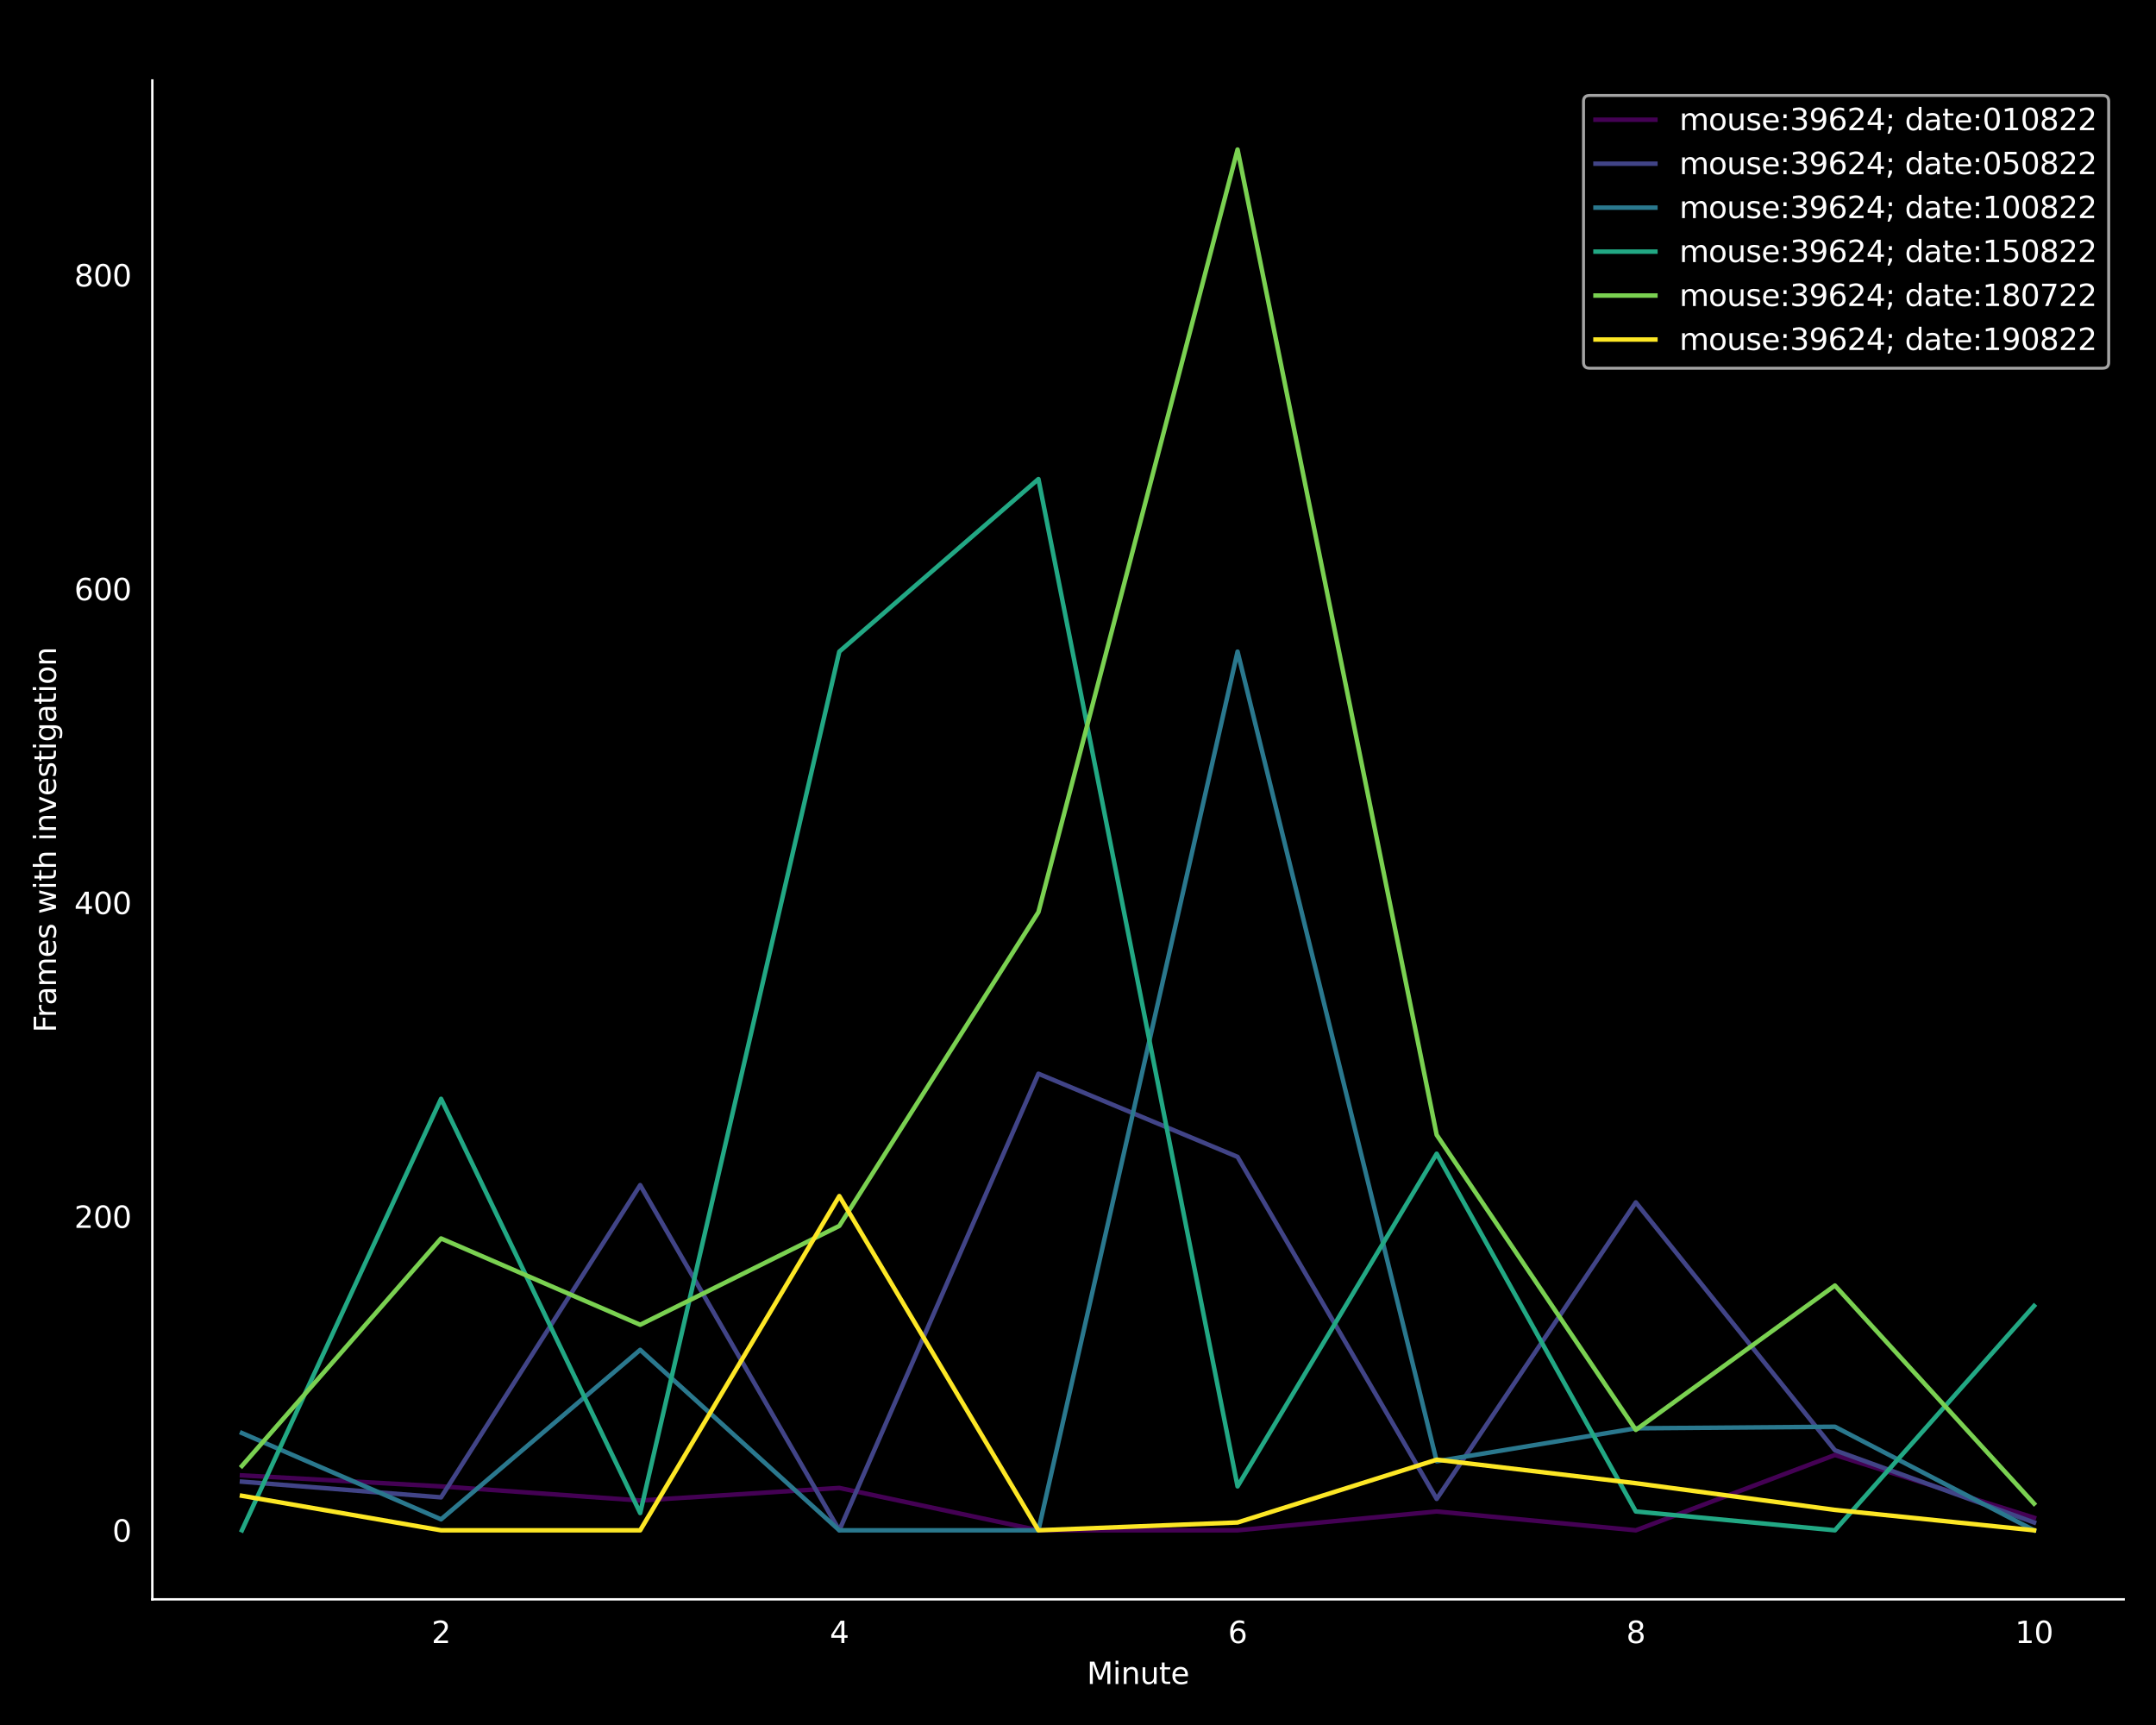 <?xml version="1.0" encoding="utf-8" standalone="no"?>
<!DOCTYPE svg PUBLIC "-//W3C//DTD SVG 1.1//EN"
  "http://www.w3.org/Graphics/SVG/1.1/DTD/svg11.dtd">
<svg xmlns:xlink="http://www.w3.org/1999/xlink" width="720pt" height="576pt" viewBox="0 0 720 576" xmlns="http://www.w3.org/2000/svg" version="1.1">
 <defs>
  <style type="text/css">*{stroke-linejoin: round; stroke-linecap: butt}</style>
 </defs>
 <g id="figure_1">
  <g id="patch_1">
   <path d="M 0 576 
L 720 576 
L 720 0 
L 0 0 
z
"/>
  </g>
  <g id="axes_1">
   <g id="patch_2">
    <path d="M 50.87 534.04 
L 709.2 534.04 
L 709.2 26.88 
L 50.87 26.88 
z
"/>
   </g>
   <g id="matplotlib.axis_1">
    <g id="xtick_1">
     <g id="line2d_1">
      <defs>
       <path id="m48ac2c973f" d="M 0 0 
L 0 3.5 
" style="stroke: #000000; stroke-width: 0.8"/>
      </defs>
      <g>
       <use xlink:href="#m48ac2c973f" x="147.292" y="534.04" style="stroke: #000000; stroke-width: 0.8"/>
      </g>
     </g>
     <g id="text_1">
      <!-- 2 -->
      <g style="fill: #ffffff" transform="translate(144.111 548.638) scale(0.1 -0.1)">
       <defs>
        <path id="DejaVuSans-32" d="M 1228 531 
L 3431 531 
L 3431 0 
L 469 0 
L 469 531 
Q 828 903 1448 1529 
Q 2069 2156 2228 2338 
Q 2531 2678 2651 2914 
Q 2772 3150 2772 3378 
Q 2772 3750 2511 3984 
Q 2250 4219 1831 4219 
Q 1534 4219 1204 4116 
Q 875 4013 500 3803 
L 500 4441 
Q 881 4594 1212 4672 
Q 1544 4750 1819 4750 
Q 2544 4750 2975 4387 
Q 3406 4025 3406 3419 
Q 3406 3131 3298 2873 
Q 3191 2616 2906 2266 
Q 2828 2175 2409 1742 
Q 1991 1309 1228 531 
z
" transform="scale(0.016)"/>
       </defs>
       <use xlink:href="#DejaVuSans-32"/>
      </g>
     </g>
    </g>
    <g id="xtick_2">
     <g id="line2d_2">
      <g>
       <use xlink:href="#m48ac2c973f" x="280.288" y="534.04" style="stroke: #000000; stroke-width: 0.8"/>
      </g>
     </g>
     <g id="text_2">
      <!-- 4 -->
      <g style="fill: #ffffff" transform="translate(277.107 548.638) scale(0.1 -0.1)">
       <defs>
        <path id="DejaVuSans-34" d="M 2419 4116 
L 825 1625 
L 2419 1625 
L 2419 4116 
z
M 2253 4666 
L 3047 4666 
L 3047 1625 
L 3713 1625 
L 3713 1100 
L 3047 1100 
L 3047 0 
L 2419 0 
L 2419 1100 
L 313 1100 
L 313 1709 
L 2253 4666 
z
" transform="scale(0.016)"/>
       </defs>
       <use xlink:href="#DejaVuSans-34"/>
      </g>
     </g>
    </g>
    <g id="xtick_3">
     <g id="line2d_3">
      <g>
       <use xlink:href="#m48ac2c973f" x="413.284" y="534.04" style="stroke: #000000; stroke-width: 0.8"/>
      </g>
     </g>
     <g id="text_3">
      <!-- 6 -->
      <g style="fill: #ffffff" transform="translate(410.103 548.638) scale(0.1 -0.1)">
       <defs>
        <path id="DejaVuSans-36" d="M 2113 2584 
Q 1688 2584 1439 2293 
Q 1191 2003 1191 1497 
Q 1191 994 1439 701 
Q 1688 409 2113 409 
Q 2538 409 2786 701 
Q 3034 994 3034 1497 
Q 3034 2003 2786 2293 
Q 2538 2584 2113 2584 
z
M 3366 4563 
L 3366 3988 
Q 3128 4100 2886 4159 
Q 2644 4219 2406 4219 
Q 1781 4219 1451 3797 
Q 1122 3375 1075 2522 
Q 1259 2794 1537 2939 
Q 1816 3084 2150 3084 
Q 2853 3084 3261 2657 
Q 3669 2231 3669 1497 
Q 3669 778 3244 343 
Q 2819 -91 2113 -91 
Q 1303 -91 875 529 
Q 447 1150 447 2328 
Q 447 3434 972 4092 
Q 1497 4750 2381 4750 
Q 2619 4750 2861 4703 
Q 3103 4656 3366 4563 
z
" transform="scale(0.016)"/>
       </defs>
       <use xlink:href="#DejaVuSans-36"/>
      </g>
     </g>
    </g>
    <g id="xtick_4">
     <g id="line2d_4">
      <g>
       <use xlink:href="#m48ac2c973f" x="546.28" y="534.04" style="stroke: #000000; stroke-width: 0.8"/>
      </g>
     </g>
     <g id="text_4">
      <!-- 8 -->
      <g style="fill: #ffffff" transform="translate(543.099 548.638) scale(0.1 -0.1)">
       <defs>
        <path id="DejaVuSans-38" d="M 2034 2216 
Q 1584 2216 1326 1975 
Q 1069 1734 1069 1313 
Q 1069 891 1326 650 
Q 1584 409 2034 409 
Q 2484 409 2743 651 
Q 3003 894 3003 1313 
Q 3003 1734 2745 1975 
Q 2488 2216 2034 2216 
z
M 1403 2484 
Q 997 2584 770 2862 
Q 544 3141 544 3541 
Q 544 4100 942 4425 
Q 1341 4750 2034 4750 
Q 2731 4750 3128 4425 
Q 3525 4100 3525 3541 
Q 3525 3141 3298 2862 
Q 3072 2584 2669 2484 
Q 3125 2378 3379 2068 
Q 3634 1759 3634 1313 
Q 3634 634 3220 271 
Q 2806 -91 2034 -91 
Q 1263 -91 848 271 
Q 434 634 434 1313 
Q 434 1759 690 2068 
Q 947 2378 1403 2484 
z
M 1172 3481 
Q 1172 3119 1398 2916 
Q 1625 2713 2034 2713 
Q 2441 2713 2670 2916 
Q 2900 3119 2900 3481 
Q 2900 3844 2670 4047 
Q 2441 4250 2034 4250 
Q 1625 4250 1398 4047 
Q 1172 3844 1172 3481 
z
" transform="scale(0.016)"/>
       </defs>
       <use xlink:href="#DejaVuSans-38"/>
      </g>
     </g>
    </g>
    <g id="xtick_5">
     <g id="line2d_5">
      <g>
       <use xlink:href="#m48ac2c973f" x="679.276" y="534.04" style="stroke: #000000; stroke-width: 0.8"/>
      </g>
     </g>
     <g id="text_5">
      <!-- 10 -->
      <g style="fill: #ffffff" transform="translate(672.913 548.638) scale(0.1 -0.1)">
       <defs>
        <path id="DejaVuSans-31" d="M 794 531 
L 1825 531 
L 1825 4091 
L 703 3866 
L 703 4441 
L 1819 4666 
L 2450 4666 
L 2450 531 
L 3481 531 
L 3481 0 
L 794 0 
L 794 531 
z
" transform="scale(0.016)"/>
        <path id="DejaVuSans-30" d="M 2034 4250 
Q 1547 4250 1301 3770 
Q 1056 3291 1056 2328 
Q 1056 1369 1301 889 
Q 1547 409 2034 409 
Q 2525 409 2770 889 
Q 3016 1369 3016 2328 
Q 3016 3291 2770 3770 
Q 2525 4250 2034 4250 
z
M 2034 4750 
Q 2819 4750 3233 4129 
Q 3647 3509 3647 2328 
Q 3647 1150 3233 529 
Q 2819 -91 2034 -91 
Q 1250 -91 836 529 
Q 422 1150 422 2328 
Q 422 3509 836 4129 
Q 1250 4750 2034 4750 
z
" transform="scale(0.016)"/>
       </defs>
       <use xlink:href="#DejaVuSans-31"/>
       <use xlink:href="#DejaVuSans-30" x="63.623"/>
      </g>
     </g>
    </g>
    <g id="text_6">
     <!-- Minute -->
     <g style="fill: #ffffff" transform="translate(362.958 562.317) scale(0.1 -0.1)">
      <defs>
       <path id="DejaVuSans-4d" d="M 628 4666 
L 1569 4666 
L 2759 1491 
L 3956 4666 
L 4897 4666 
L 4897 0 
L 4281 0 
L 4281 4097 
L 3078 897 
L 2444 897 
L 1241 4097 
L 1241 0 
L 628 0 
L 628 4666 
z
" transform="scale(0.016)"/>
       <path id="DejaVuSans-69" d="M 603 3500 
L 1178 3500 
L 1178 0 
L 603 0 
L 603 3500 
z
M 603 4863 
L 1178 4863 
L 1178 4134 
L 603 4134 
L 603 4863 
z
" transform="scale(0.016)"/>
       <path id="DejaVuSans-6e" d="M 3513 2113 
L 3513 0 
L 2938 0 
L 2938 2094 
Q 2938 2591 2744 2837 
Q 2550 3084 2163 3084 
Q 1697 3084 1428 2787 
Q 1159 2491 1159 1978 
L 1159 0 
L 581 0 
L 581 3500 
L 1159 3500 
L 1159 2956 
Q 1366 3272 1645 3428 
Q 1925 3584 2291 3584 
Q 2894 3584 3203 3211 
Q 3513 2838 3513 2113 
z
" transform="scale(0.016)"/>
       <path id="DejaVuSans-75" d="M 544 1381 
L 544 3500 
L 1119 3500 
L 1119 1403 
Q 1119 906 1312 657 
Q 1506 409 1894 409 
Q 2359 409 2629 706 
Q 2900 1003 2900 1516 
L 2900 3500 
L 3475 3500 
L 3475 0 
L 2900 0 
L 2900 538 
Q 2691 219 2414 64 
Q 2138 -91 1772 -91 
Q 1169 -91 856 284 
Q 544 659 544 1381 
z
M 1991 3584 
L 1991 3584 
z
" transform="scale(0.016)"/>
       <path id="DejaVuSans-74" d="M 1172 4494 
L 1172 3500 
L 2356 3500 
L 2356 3053 
L 1172 3053 
L 1172 1153 
Q 1172 725 1289 603 
Q 1406 481 1766 481 
L 2356 481 
L 2356 0 
L 1766 0 
Q 1100 0 847 248 
Q 594 497 594 1153 
L 594 3053 
L 172 3053 
L 172 3500 
L 594 3500 
L 594 4494 
L 1172 4494 
z
" transform="scale(0.016)"/>
       <path id="DejaVuSans-65" d="M 3597 1894 
L 3597 1613 
L 953 1613 
Q 991 1019 1311 708 
Q 1631 397 2203 397 
Q 2534 397 2845 478 
Q 3156 559 3463 722 
L 3463 178 
Q 3153 47 2828 -22 
Q 2503 -91 2169 -91 
Q 1331 -91 842 396 
Q 353 884 353 1716 
Q 353 2575 817 3079 
Q 1281 3584 2069 3584 
Q 2775 3584 3186 3129 
Q 3597 2675 3597 1894 
z
M 3022 2063 
Q 3016 2534 2758 2815 
Q 2500 3097 2075 3097 
Q 1594 3097 1305 2825 
Q 1016 2553 972 2059 
L 3022 2063 
z
" transform="scale(0.016)"/>
      </defs>
      <use xlink:href="#DejaVuSans-4d"/>
      <use xlink:href="#DejaVuSans-69" x="86.279"/>
      <use xlink:href="#DejaVuSans-6e" x="114.062"/>
      <use xlink:href="#DejaVuSans-75" x="177.441"/>
      <use xlink:href="#DejaVuSans-74" x="240.82"/>
      <use xlink:href="#DejaVuSans-65" x="280.029"/>
     </g>
    </g>
   </g>
   <g id="matplotlib.axis_2">
    <g id="ytick_1">
     <g id="line2d_6">
      <defs>
       <path id="m2130a066f1" d="M 0 0 
L -3.5 0 
" style="stroke: #000000; stroke-width: 0.8"/>
      </defs>
      <g>
       <use xlink:href="#m2130a066f1" x="50.87" y="510.987" style="stroke: #000000; stroke-width: 0.8"/>
      </g>
     </g>
     <g id="text_7">
      <!-- 0 -->
      <g style="fill: #ffffff" transform="translate(37.508 514.786) scale(0.1 -0.1)">
       <use xlink:href="#DejaVuSans-30"/>
      </g>
     </g>
    </g>
    <g id="ytick_2">
     <g id="line2d_7">
      <g>
       <use xlink:href="#m2130a066f1" x="50.87" y="406.202" style="stroke: #000000; stroke-width: 0.8"/>
      </g>
     </g>
     <g id="text_8">
      <!-- 200 -->
      <g style="fill: #ffffff" transform="translate(24.782 410.001) scale(0.1 -0.1)">
       <use xlink:href="#DejaVuSans-32"/>
       <use xlink:href="#DejaVuSans-30" x="63.623"/>
       <use xlink:href="#DejaVuSans-30" x="127.246"/>
      </g>
     </g>
    </g>
    <g id="ytick_3">
     <g id="line2d_8">
      <g>
       <use xlink:href="#m2130a066f1" x="50.87" y="301.417" style="stroke: #000000; stroke-width: 0.8"/>
      </g>
     </g>
     <g id="text_9">
      <!-- 400 -->
      <g style="fill: #ffffff" transform="translate(24.782 305.216) scale(0.1 -0.1)">
       <use xlink:href="#DejaVuSans-34"/>
       <use xlink:href="#DejaVuSans-30" x="63.623"/>
       <use xlink:href="#DejaVuSans-30" x="127.246"/>
      </g>
     </g>
    </g>
    <g id="ytick_4">
     <g id="line2d_9">
      <g>
       <use xlink:href="#m2130a066f1" x="50.87" y="196.632" style="stroke: #000000; stroke-width: 0.8"/>
      </g>
     </g>
     <g id="text_10">
      <!-- 600 -->
      <g style="fill: #ffffff" transform="translate(24.782 200.431) scale(0.1 -0.1)">
       <use xlink:href="#DejaVuSans-36"/>
       <use xlink:href="#DejaVuSans-30" x="63.623"/>
       <use xlink:href="#DejaVuSans-30" x="127.246"/>
      </g>
     </g>
    </g>
    <g id="ytick_5">
     <g id="line2d_10">
      <g>
       <use xlink:href="#m2130a066f1" x="50.87" y="91.847" style="stroke: #000000; stroke-width: 0.8"/>
      </g>
     </g>
     <g id="text_11">
      <!-- 800 -->
      <g style="fill: #ffffff" transform="translate(24.782 95.646) scale(0.1 -0.1)">
       <use xlink:href="#DejaVuSans-38"/>
       <use xlink:href="#DejaVuSans-30" x="63.623"/>
       <use xlink:href="#DejaVuSans-30" x="127.246"/>
      </g>
     </g>
    </g>
    <g id="text_12">
     <!-- Frames with investigation -->
     <g style="fill: #ffffff" transform="translate(18.703 344.793) rotate(-90) scale(0.1 -0.1)">
      <defs>
       <path id="DejaVuSans-46" d="M 628 4666 
L 3309 4666 
L 3309 4134 
L 1259 4134 
L 1259 2759 
L 3109 2759 
L 3109 2228 
L 1259 2228 
L 1259 0 
L 628 0 
L 628 4666 
z
" transform="scale(0.016)"/>
       <path id="DejaVuSans-72" d="M 2631 2963 
Q 2534 3019 2420 3045 
Q 2306 3072 2169 3072 
Q 1681 3072 1420 2755 
Q 1159 2438 1159 1844 
L 1159 0 
L 581 0 
L 581 3500 
L 1159 3500 
L 1159 2956 
Q 1341 3275 1631 3429 
Q 1922 3584 2338 3584 
Q 2397 3584 2469 3576 
Q 2541 3569 2628 3553 
L 2631 2963 
z
" transform="scale(0.016)"/>
       <path id="DejaVuSans-61" d="M 2194 1759 
Q 1497 1759 1228 1600 
Q 959 1441 959 1056 
Q 959 750 1161 570 
Q 1363 391 1709 391 
Q 2188 391 2477 730 
Q 2766 1069 2766 1631 
L 2766 1759 
L 2194 1759 
z
M 3341 1997 
L 3341 0 
L 2766 0 
L 2766 531 
Q 2569 213 2275 61 
Q 1981 -91 1556 -91 
Q 1019 -91 701 211 
Q 384 513 384 1019 
Q 384 1609 779 1909 
Q 1175 2209 1959 2209 
L 2766 2209 
L 2766 2266 
Q 2766 2663 2505 2880 
Q 2244 3097 1772 3097 
Q 1472 3097 1187 3025 
Q 903 2953 641 2809 
L 641 3341 
Q 956 3463 1253 3523 
Q 1550 3584 1831 3584 
Q 2591 3584 2966 3190 
Q 3341 2797 3341 1997 
z
" transform="scale(0.016)"/>
       <path id="DejaVuSans-6d" d="M 3328 2828 
Q 3544 3216 3844 3400 
Q 4144 3584 4550 3584 
Q 5097 3584 5394 3201 
Q 5691 2819 5691 2113 
L 5691 0 
L 5113 0 
L 5113 2094 
Q 5113 2597 4934 2840 
Q 4756 3084 4391 3084 
Q 3944 3084 3684 2787 
Q 3425 2491 3425 1978 
L 3425 0 
L 2847 0 
L 2847 2094 
Q 2847 2600 2669 2842 
Q 2491 3084 2119 3084 
Q 1678 3084 1418 2786 
Q 1159 2488 1159 1978 
L 1159 0 
L 581 0 
L 581 3500 
L 1159 3500 
L 1159 2956 
Q 1356 3278 1631 3431 
Q 1906 3584 2284 3584 
Q 2666 3584 2933 3390 
Q 3200 3197 3328 2828 
z
" transform="scale(0.016)"/>
       <path id="DejaVuSans-73" d="M 2834 3397 
L 2834 2853 
Q 2591 2978 2328 3040 
Q 2066 3103 1784 3103 
Q 1356 3103 1142 2972 
Q 928 2841 928 2578 
Q 928 2378 1081 2264 
Q 1234 2150 1697 2047 
L 1894 2003 
Q 2506 1872 2764 1633 
Q 3022 1394 3022 966 
Q 3022 478 2636 193 
Q 2250 -91 1575 -91 
Q 1294 -91 989 -36 
Q 684 19 347 128 
L 347 722 
Q 666 556 975 473 
Q 1284 391 1588 391 
Q 1994 391 2212 530 
Q 2431 669 2431 922 
Q 2431 1156 2273 1281 
Q 2116 1406 1581 1522 
L 1381 1569 
Q 847 1681 609 1914 
Q 372 2147 372 2553 
Q 372 3047 722 3315 
Q 1072 3584 1716 3584 
Q 2034 3584 2315 3537 
Q 2597 3491 2834 3397 
z
" transform="scale(0.016)"/>
       <path id="DejaVuSans-20" transform="scale(0.016)"/>
       <path id="DejaVuSans-77" d="M 269 3500 
L 844 3500 
L 1563 769 
L 2278 3500 
L 2956 3500 
L 3675 769 
L 4391 3500 
L 4966 3500 
L 4050 0 
L 3372 0 
L 2619 2869 
L 1863 0 
L 1184 0 
L 269 3500 
z
" transform="scale(0.016)"/>
       <path id="DejaVuSans-68" d="M 3513 2113 
L 3513 0 
L 2938 0 
L 2938 2094 
Q 2938 2591 2744 2837 
Q 2550 3084 2163 3084 
Q 1697 3084 1428 2787 
Q 1159 2491 1159 1978 
L 1159 0 
L 581 0 
L 581 4863 
L 1159 4863 
L 1159 2956 
Q 1366 3272 1645 3428 
Q 1925 3584 2291 3584 
Q 2894 3584 3203 3211 
Q 3513 2838 3513 2113 
z
" transform="scale(0.016)"/>
       <path id="DejaVuSans-76" d="M 191 3500 
L 800 3500 
L 1894 563 
L 2988 3500 
L 3597 3500 
L 2284 0 
L 1503 0 
L 191 3500 
z
" transform="scale(0.016)"/>
       <path id="DejaVuSans-67" d="M 2906 1791 
Q 2906 2416 2648 2759 
Q 2391 3103 1925 3103 
Q 1463 3103 1205 2759 
Q 947 2416 947 1791 
Q 947 1169 1205 825 
Q 1463 481 1925 481 
Q 2391 481 2648 825 
Q 2906 1169 2906 1791 
z
M 3481 434 
Q 3481 -459 3084 -895 
Q 2688 -1331 1869 -1331 
Q 1566 -1331 1297 -1286 
Q 1028 -1241 775 -1147 
L 775 -588 
Q 1028 -725 1275 -790 
Q 1522 -856 1778 -856 
Q 2344 -856 2625 -561 
Q 2906 -266 2906 331 
L 2906 616 
Q 2728 306 2450 153 
Q 2172 0 1784 0 
Q 1141 0 747 490 
Q 353 981 353 1791 
Q 353 2603 747 3093 
Q 1141 3584 1784 3584 
Q 2172 3584 2450 3431 
Q 2728 3278 2906 2969 
L 2906 3500 
L 3481 3500 
L 3481 434 
z
" transform="scale(0.016)"/>
       <path id="DejaVuSans-6f" d="M 1959 3097 
Q 1497 3097 1228 2736 
Q 959 2375 959 1747 
Q 959 1119 1226 758 
Q 1494 397 1959 397 
Q 2419 397 2687 759 
Q 2956 1122 2956 1747 
Q 2956 2369 2687 2733 
Q 2419 3097 1959 3097 
z
M 1959 3584 
Q 2709 3584 3137 3096 
Q 3566 2609 3566 1747 
Q 3566 888 3137 398 
Q 2709 -91 1959 -91 
Q 1206 -91 779 398 
Q 353 888 353 1747 
Q 353 2609 779 3096 
Q 1206 3584 1959 3584 
z
" transform="scale(0.016)"/>
      </defs>
      <use xlink:href="#DejaVuSans-46"/>
      <use xlink:href="#DejaVuSans-72" x="50.27"/>
      <use xlink:href="#DejaVuSans-61" x="91.383"/>
      <use xlink:href="#DejaVuSans-6d" x="152.662"/>
      <use xlink:href="#DejaVuSans-65" x="250.074"/>
      <use xlink:href="#DejaVuSans-73" x="311.598"/>
      <use xlink:href="#DejaVuSans-20" x="363.697"/>
      <use xlink:href="#DejaVuSans-77" x="395.484"/>
      <use xlink:href="#DejaVuSans-69" x="477.271"/>
      <use xlink:href="#DejaVuSans-74" x="505.055"/>
      <use xlink:href="#DejaVuSans-68" x="544.264"/>
      <use xlink:href="#DejaVuSans-20" x="607.643"/>
      <use xlink:href="#DejaVuSans-69" x="639.43"/>
      <use xlink:href="#DejaVuSans-6e" x="667.213"/>
      <use xlink:href="#DejaVuSans-76" x="730.592"/>
      <use xlink:href="#DejaVuSans-65" x="789.771"/>
      <use xlink:href="#DejaVuSans-73" x="851.295"/>
      <use xlink:href="#DejaVuSans-74" x="903.395"/>
      <use xlink:href="#DejaVuSans-69" x="942.604"/>
      <use xlink:href="#DejaVuSans-67" x="970.387"/>
      <use xlink:href="#DejaVuSans-61" x="1033.863"/>
      <use xlink:href="#DejaVuSans-74" x="1095.143"/>
      <use xlink:href="#DejaVuSans-69" x="1134.352"/>
      <use xlink:href="#DejaVuSans-6f" x="1162.135"/>
      <use xlink:href="#DejaVuSans-6e" x="1223.316"/>
     </g>
    </g>
   </g>
   <g id="line2d_11">
    <path d="M 80.794 492.65 
L 147.292 496.317 
L 213.79 501.033 
L 280.288 496.841 
L 346.786 510.987 
L 413.284 510.987 
L 479.782 504.7 
L 546.28 510.987 
L 612.778 485.839 
L 679.276 506.796 
" clip-path="url(#p9c7debb22f)" style="fill: none; stroke: #440154; stroke-width: 1.5; stroke-linecap: square"/>
   </g>
   <g id="line2d_12">
    <path d="M 80.794 494.746 
L 147.292 499.985 
L 213.79 395.724 
L 280.288 510.987 
L 346.786 358.525 
L 413.284 386.293 
L 479.782 500.509 
L 546.28 401.487 
L 612.778 484.267 
L 679.276 508.368 
" clip-path="url(#p9c7debb22f)" style="fill: none; stroke: #414487; stroke-width: 1.5; stroke-linecap: square"/>
   </g>
   <g id="line2d_13">
    <path d="M 80.794 478.504 
L 147.292 507.32 
L 213.79 450.736 
L 280.288 510.987 
L 346.786 510.987 
L 413.284 217.589 
L 479.782 487.935 
L 546.28 476.932 
L 612.778 476.408 
L 679.276 510.987 
" clip-path="url(#p9c7debb22f)" style="fill: none; stroke: #2a788e; stroke-width: 1.5; stroke-linecap: square"/>
   </g>
   <g id="line2d_14">
    <path d="M 80.794 510.987 
L 147.292 366.908 
L 213.79 505.224 
L 280.288 217.589 
L 346.786 159.957 
L 413.284 496.317 
L 479.782 385.245 
L 546.28 504.7 
L 612.778 510.987 
L 679.276 436.066 
" clip-path="url(#p9c7debb22f)" style="fill: none; stroke: #22a884; stroke-width: 1.5; stroke-linecap: square"/>
   </g>
   <g id="line2d_15">
    <path d="M 80.794 489.506 
L 147.292 413.537 
L 213.79 442.353 
L 280.288 409.346 
L 346.786 304.561 
L 413.284 49.933 
L 479.782 378.958 
L 546.28 477.456 
L 612.778 429.255 
L 679.276 502.081 
" clip-path="url(#p9c7debb22f)" style="fill: none; stroke: #7ad151; stroke-width: 1.5; stroke-linecap: square"/>
   </g>
   <g id="line2d_16">
    <path d="M 80.794 499.461 
L 147.292 510.987 
L 213.79 510.987 
L 280.288 399.391 
L 346.786 510.987 
L 413.284 508.368 
L 479.782 487.411 
L 546.28 495.27 
L 612.778 504.176 
L 679.276 510.987 
" clip-path="url(#p9c7debb22f)" style="fill: none; stroke: #fde725; stroke-width: 1.5; stroke-linecap: square"/>
   </g>
   <g id="patch_3">
    <path d="M 50.87 534.04 
L 50.87 26.88 
" style="fill: none; stroke: #ffffff; stroke-width: 0.8; stroke-linejoin: miter; stroke-linecap: square"/>
   </g>
   <g id="patch_4">
    <path d="M 50.87 534.04 
L 709.2 534.04 
" style="fill: none; stroke: #ffffff; stroke-width: 0.8; stroke-linejoin: miter; stroke-linecap: square"/>
   </g>
   <g id="text_13">
    <!-- Investigation time of mice in 1 min bins, paradigm: habituation -->
    <g transform="translate(190.122 20.88) scale(0.12 -0.12)">
     <defs>
      <path id="DejaVuSans-49" d="M 628 4666 
L 1259 4666 
L 1259 0 
L 628 0 
L 628 4666 
z
" transform="scale(0.016)"/>
      <path id="DejaVuSans-66" d="M 2375 4863 
L 2375 4384 
L 1825 4384 
Q 1516 4384 1395 4259 
Q 1275 4134 1275 3809 
L 1275 3500 
L 2222 3500 
L 2222 3053 
L 1275 3053 
L 1275 0 
L 697 0 
L 697 3053 
L 147 3053 
L 147 3500 
L 697 3500 
L 697 3744 
Q 697 4328 969 4595 
Q 1241 4863 1831 4863 
L 2375 4863 
z
" transform="scale(0.016)"/>
      <path id="DejaVuSans-63" d="M 3122 3366 
L 3122 2828 
Q 2878 2963 2633 3030 
Q 2388 3097 2138 3097 
Q 1578 3097 1268 2742 
Q 959 2388 959 1747 
Q 959 1106 1268 751 
Q 1578 397 2138 397 
Q 2388 397 2633 464 
Q 2878 531 3122 666 
L 3122 134 
Q 2881 22 2623 -34 
Q 2366 -91 2075 -91 
Q 1284 -91 818 406 
Q 353 903 353 1747 
Q 353 2603 823 3093 
Q 1294 3584 2113 3584 
Q 2378 3584 2631 3529 
Q 2884 3475 3122 3366 
z
" transform="scale(0.016)"/>
      <path id="DejaVuSans-62" d="M 3116 1747 
Q 3116 2381 2855 2742 
Q 2594 3103 2138 3103 
Q 1681 3103 1420 2742 
Q 1159 2381 1159 1747 
Q 1159 1113 1420 752 
Q 1681 391 2138 391 
Q 2594 391 2855 752 
Q 3116 1113 3116 1747 
z
M 1159 2969 
Q 1341 3281 1617 3432 
Q 1894 3584 2278 3584 
Q 2916 3584 3314 3078 
Q 3713 2572 3713 1747 
Q 3713 922 3314 415 
Q 2916 -91 2278 -91 
Q 1894 -91 1617 61 
Q 1341 213 1159 525 
L 1159 0 
L 581 0 
L 581 4863 
L 1159 4863 
L 1159 2969 
z
" transform="scale(0.016)"/>
      <path id="DejaVuSans-2c" d="M 750 794 
L 1409 794 
L 1409 256 
L 897 -744 
L 494 -744 
L 750 256 
L 750 794 
z
" transform="scale(0.016)"/>
      <path id="DejaVuSans-70" d="M 1159 525 
L 1159 -1331 
L 581 -1331 
L 581 3500 
L 1159 3500 
L 1159 2969 
Q 1341 3281 1617 3432 
Q 1894 3584 2278 3584 
Q 2916 3584 3314 3078 
Q 3713 2572 3713 1747 
Q 3713 922 3314 415 
Q 2916 -91 2278 -91 
Q 1894 -91 1617 61 
Q 1341 213 1159 525 
z
M 3116 1747 
Q 3116 2381 2855 2742 
Q 2594 3103 2138 3103 
Q 1681 3103 1420 2742 
Q 1159 2381 1159 1747 
Q 1159 1113 1420 752 
Q 1681 391 2138 391 
Q 2594 391 2855 752 
Q 3116 1113 3116 1747 
z
" transform="scale(0.016)"/>
      <path id="DejaVuSans-64" d="M 2906 2969 
L 2906 4863 
L 3481 4863 
L 3481 0 
L 2906 0 
L 2906 525 
Q 2725 213 2448 61 
Q 2172 -91 1784 -91 
Q 1150 -91 751 415 
Q 353 922 353 1747 
Q 353 2572 751 3078 
Q 1150 3584 1784 3584 
Q 2172 3584 2448 3432 
Q 2725 3281 2906 2969 
z
M 947 1747 
Q 947 1113 1208 752 
Q 1469 391 1925 391 
Q 2381 391 2643 752 
Q 2906 1113 2906 1747 
Q 2906 2381 2643 2742 
Q 2381 3103 1925 3103 
Q 1469 3103 1208 2742 
Q 947 2381 947 1747 
z
" transform="scale(0.016)"/>
      <path id="DejaVuSans-3a" d="M 750 794 
L 1409 794 
L 1409 0 
L 750 0 
L 750 794 
z
M 750 3309 
L 1409 3309 
L 1409 2516 
L 750 2516 
L 750 3309 
z
" transform="scale(0.016)"/>
     </defs>
     <use xlink:href="#DejaVuSans-49"/>
     <use xlink:href="#DejaVuSans-6e" x="29.492"/>
     <use xlink:href="#DejaVuSans-76" x="92.871"/>
     <use xlink:href="#DejaVuSans-65" x="152.051"/>
     <use xlink:href="#DejaVuSans-73" x="213.574"/>
     <use xlink:href="#DejaVuSans-74" x="265.674"/>
     <use xlink:href="#DejaVuSans-69" x="304.883"/>
     <use xlink:href="#DejaVuSans-67" x="332.666"/>
     <use xlink:href="#DejaVuSans-61" x="396.143"/>
     <use xlink:href="#DejaVuSans-74" x="457.422"/>
     <use xlink:href="#DejaVuSans-69" x="496.631"/>
     <use xlink:href="#DejaVuSans-6f" x="524.414"/>
     <use xlink:href="#DejaVuSans-6e" x="585.596"/>
     <use xlink:href="#DejaVuSans-20" x="648.975"/>
     <use xlink:href="#DejaVuSans-74" x="680.762"/>
     <use xlink:href="#DejaVuSans-69" x="719.971"/>
     <use xlink:href="#DejaVuSans-6d" x="747.754"/>
     <use xlink:href="#DejaVuSans-65" x="845.166"/>
     <use xlink:href="#DejaVuSans-20" x="906.689"/>
     <use xlink:href="#DejaVuSans-6f" x="938.477"/>
     <use xlink:href="#DejaVuSans-66" x="999.658"/>
     <use xlink:href="#DejaVuSans-20" x="1034.863"/>
     <use xlink:href="#DejaVuSans-6d" x="1066.65"/>
     <use xlink:href="#DejaVuSans-69" x="1164.062"/>
     <use xlink:href="#DejaVuSans-63" x="1191.846"/>
     <use xlink:href="#DejaVuSans-65" x="1246.826"/>
     <use xlink:href="#DejaVuSans-20" x="1308.35"/>
     <use xlink:href="#DejaVuSans-69" x="1340.137"/>
     <use xlink:href="#DejaVuSans-6e" x="1367.92"/>
     <use xlink:href="#DejaVuSans-20" x="1431.299"/>
     <use xlink:href="#DejaVuSans-31" x="1463.086"/>
     <use xlink:href="#DejaVuSans-20" x="1526.709"/>
     <use xlink:href="#DejaVuSans-6d" x="1558.496"/>
     <use xlink:href="#DejaVuSans-69" x="1655.908"/>
     <use xlink:href="#DejaVuSans-6e" x="1683.691"/>
     <use xlink:href="#DejaVuSans-20" x="1747.07"/>
     <use xlink:href="#DejaVuSans-62" x="1778.857"/>
     <use xlink:href="#DejaVuSans-69" x="1842.334"/>
     <use xlink:href="#DejaVuSans-6e" x="1870.117"/>
     <use xlink:href="#DejaVuSans-73" x="1933.496"/>
     <use xlink:href="#DejaVuSans-2c" x="1985.596"/>
     <use xlink:href="#DejaVuSans-20" x="2017.383"/>
     <use xlink:href="#DejaVuSans-70" x="2049.17"/>
     <use xlink:href="#DejaVuSans-61" x="2112.646"/>
     <use xlink:href="#DejaVuSans-72" x="2173.926"/>
     <use xlink:href="#DejaVuSans-61" x="2215.039"/>
     <use xlink:href="#DejaVuSans-64" x="2276.318"/>
     <use xlink:href="#DejaVuSans-69" x="2339.795"/>
     <use xlink:href="#DejaVuSans-67" x="2367.578"/>
     <use xlink:href="#DejaVuSans-6d" x="2431.055"/>
     <use xlink:href="#DejaVuSans-3a" x="2528.467"/>
     <use xlink:href="#DejaVuSans-20" x="2562.158"/>
     <use xlink:href="#DejaVuSans-68" x="2593.945"/>
     <use xlink:href="#DejaVuSans-61" x="2657.324"/>
     <use xlink:href="#DejaVuSans-62" x="2718.604"/>
     <use xlink:href="#DejaVuSans-69" x="2782.08"/>
     <use xlink:href="#DejaVuSans-74" x="2809.863"/>
     <use xlink:href="#DejaVuSans-75" x="2849.072"/>
     <use xlink:href="#DejaVuSans-61" x="2912.451"/>
     <use xlink:href="#DejaVuSans-74" x="2973.73"/>
     <use xlink:href="#DejaVuSans-69" x="3012.939"/>
     <use xlink:href="#DejaVuSans-6f" x="3040.723"/>
     <use xlink:href="#DejaVuSans-6e" x="3101.904"/>
    </g>
   </g>
   <g id="legend_1">
    <g id="patch_5">
     <path d="M 530.819 122.949 
L 702.2 122.949 
Q 704.2 122.949 704.2 120.949 
L 704.2 33.88 
Q 704.2 31.88 702.2 31.88 
L 530.819 31.88 
Q 528.819 31.88 528.819 33.88 
L 528.819 120.949 
Q 528.819 122.949 530.819 122.949 
z
" style="opacity: 0.8; stroke: #cccccc; stroke-linejoin: miter"/>
    </g>
    <g id="line2d_17">
     <path d="M 532.819 39.978 
L 542.819 39.978 
L 552.819 39.978 
" style="fill: none; stroke: #440154; stroke-width: 1.5; stroke-linecap: square"/>
    </g>
    <g id="text_14">
     <!-- mouse:39624; date:010822 -->
     <g style="fill: #ffffff" transform="translate(560.819 43.478) scale(0.1 -0.1)">
      <defs>
       <path id="DejaVuSans-33" d="M 2597 2516 
Q 3050 2419 3304 2112 
Q 3559 1806 3559 1356 
Q 3559 666 3084 287 
Q 2609 -91 1734 -91 
Q 1441 -91 1130 -33 
Q 819 25 488 141 
L 488 750 
Q 750 597 1062 519 
Q 1375 441 1716 441 
Q 2309 441 2620 675 
Q 2931 909 2931 1356 
Q 2931 1769 2642 2001 
Q 2353 2234 1838 2234 
L 1294 2234 
L 1294 2753 
L 1863 2753 
Q 2328 2753 2575 2939 
Q 2822 3125 2822 3475 
Q 2822 3834 2567 4026 
Q 2313 4219 1838 4219 
Q 1578 4219 1281 4162 
Q 984 4106 628 3988 
L 628 4550 
Q 988 4650 1302 4700 
Q 1616 4750 1894 4750 
Q 2613 4750 3031 4423 
Q 3450 4097 3450 3541 
Q 3450 3153 3228 2886 
Q 3006 2619 2597 2516 
z
" transform="scale(0.016)"/>
       <path id="DejaVuSans-39" d="M 703 97 
L 703 672 
Q 941 559 1184 500 
Q 1428 441 1663 441 
Q 2288 441 2617 861 
Q 2947 1281 2994 2138 
Q 2813 1869 2534 1725 
Q 2256 1581 1919 1581 
Q 1219 1581 811 2004 
Q 403 2428 403 3163 
Q 403 3881 828 4315 
Q 1253 4750 1959 4750 
Q 2769 4750 3195 4129 
Q 3622 3509 3622 2328 
Q 3622 1225 3098 567 
Q 2575 -91 1691 -91 
Q 1453 -91 1209 -44 
Q 966 3 703 97 
z
M 1959 2075 
Q 2384 2075 2632 2365 
Q 2881 2656 2881 3163 
Q 2881 3666 2632 3958 
Q 2384 4250 1959 4250 
Q 1534 4250 1286 3958 
Q 1038 3666 1038 3163 
Q 1038 2656 1286 2365 
Q 1534 2075 1959 2075 
z
" transform="scale(0.016)"/>
       <path id="DejaVuSans-3b" d="M 750 3309 
L 1409 3309 
L 1409 2516 
L 750 2516 
L 750 3309 
z
M 750 794 
L 1409 794 
L 1409 256 
L 897 -744 
L 494 -744 
L 750 256 
L 750 794 
z
" transform="scale(0.016)"/>
      </defs>
      <use xlink:href="#DejaVuSans-6d"/>
      <use xlink:href="#DejaVuSans-6f" x="97.412"/>
      <use xlink:href="#DejaVuSans-75" x="158.594"/>
      <use xlink:href="#DejaVuSans-73" x="221.973"/>
      <use xlink:href="#DejaVuSans-65" x="274.072"/>
      <use xlink:href="#DejaVuSans-3a" x="335.596"/>
      <use xlink:href="#DejaVuSans-33" x="369.287"/>
      <use xlink:href="#DejaVuSans-39" x="432.91"/>
      <use xlink:href="#DejaVuSans-36" x="496.533"/>
      <use xlink:href="#DejaVuSans-32" x="560.156"/>
      <use xlink:href="#DejaVuSans-34" x="623.779"/>
      <use xlink:href="#DejaVuSans-3b" x="687.402"/>
      <use xlink:href="#DejaVuSans-20" x="721.094"/>
      <use xlink:href="#DejaVuSans-64" x="752.881"/>
      <use xlink:href="#DejaVuSans-61" x="816.357"/>
      <use xlink:href="#DejaVuSans-74" x="877.637"/>
      <use xlink:href="#DejaVuSans-65" x="916.846"/>
      <use xlink:href="#DejaVuSans-3a" x="978.369"/>
      <use xlink:href="#DejaVuSans-30" x="1012.061"/>
      <use xlink:href="#DejaVuSans-31" x="1075.684"/>
      <use xlink:href="#DejaVuSans-30" x="1139.307"/>
      <use xlink:href="#DejaVuSans-38" x="1202.93"/>
      <use xlink:href="#DejaVuSans-32" x="1266.553"/>
      <use xlink:href="#DejaVuSans-32" x="1330.176"/>
     </g>
    </g>
    <g id="line2d_18">
     <path d="M 532.819 54.657 
L 542.819 54.657 
L 552.819 54.657 
" style="fill: none; stroke: #414487; stroke-width: 1.5; stroke-linecap: square"/>
    </g>
    <g id="text_15">
     <!-- mouse:39624; date:050822 -->
     <g style="fill: #ffffff" transform="translate(560.819 58.157) scale(0.1 -0.1)">
      <defs>
       <path id="DejaVuSans-35" d="M 691 4666 
L 3169 4666 
L 3169 4134 
L 1269 4134 
L 1269 2991 
Q 1406 3038 1543 3061 
Q 1681 3084 1819 3084 
Q 2600 3084 3056 2656 
Q 3513 2228 3513 1497 
Q 3513 744 3044 326 
Q 2575 -91 1722 -91 
Q 1428 -91 1123 -41 
Q 819 9 494 109 
L 494 744 
Q 775 591 1075 516 
Q 1375 441 1709 441 
Q 2250 441 2565 725 
Q 2881 1009 2881 1497 
Q 2881 1984 2565 2268 
Q 2250 2553 1709 2553 
Q 1456 2553 1204 2497 
Q 953 2441 691 2322 
L 691 4666 
z
" transform="scale(0.016)"/>
      </defs>
      <use xlink:href="#DejaVuSans-6d"/>
      <use xlink:href="#DejaVuSans-6f" x="97.412"/>
      <use xlink:href="#DejaVuSans-75" x="158.594"/>
      <use xlink:href="#DejaVuSans-73" x="221.973"/>
      <use xlink:href="#DejaVuSans-65" x="274.072"/>
      <use xlink:href="#DejaVuSans-3a" x="335.596"/>
      <use xlink:href="#DejaVuSans-33" x="369.287"/>
      <use xlink:href="#DejaVuSans-39" x="432.91"/>
      <use xlink:href="#DejaVuSans-36" x="496.533"/>
      <use xlink:href="#DejaVuSans-32" x="560.156"/>
      <use xlink:href="#DejaVuSans-34" x="623.779"/>
      <use xlink:href="#DejaVuSans-3b" x="687.402"/>
      <use xlink:href="#DejaVuSans-20" x="721.094"/>
      <use xlink:href="#DejaVuSans-64" x="752.881"/>
      <use xlink:href="#DejaVuSans-61" x="816.357"/>
      <use xlink:href="#DejaVuSans-74" x="877.637"/>
      <use xlink:href="#DejaVuSans-65" x="916.846"/>
      <use xlink:href="#DejaVuSans-3a" x="978.369"/>
      <use xlink:href="#DejaVuSans-30" x="1012.061"/>
      <use xlink:href="#DejaVuSans-35" x="1075.684"/>
      <use xlink:href="#DejaVuSans-30" x="1139.307"/>
      <use xlink:href="#DejaVuSans-38" x="1202.93"/>
      <use xlink:href="#DejaVuSans-32" x="1266.553"/>
      <use xlink:href="#DejaVuSans-32" x="1330.176"/>
     </g>
    </g>
    <g id="line2d_19">
     <path d="M 532.819 69.335 
L 542.819 69.335 
L 552.819 69.335 
" style="fill: none; stroke: #2a788e; stroke-width: 1.5; stroke-linecap: square"/>
    </g>
    <g id="text_16">
     <!-- mouse:39624; date:100822 -->
     <g style="fill: #ffffff" transform="translate(560.819 72.835) scale(0.1 -0.1)">
      <use xlink:href="#DejaVuSans-6d"/>
      <use xlink:href="#DejaVuSans-6f" x="97.412"/>
      <use xlink:href="#DejaVuSans-75" x="158.594"/>
      <use xlink:href="#DejaVuSans-73" x="221.973"/>
      <use xlink:href="#DejaVuSans-65" x="274.072"/>
      <use xlink:href="#DejaVuSans-3a" x="335.596"/>
      <use xlink:href="#DejaVuSans-33" x="369.287"/>
      <use xlink:href="#DejaVuSans-39" x="432.91"/>
      <use xlink:href="#DejaVuSans-36" x="496.533"/>
      <use xlink:href="#DejaVuSans-32" x="560.156"/>
      <use xlink:href="#DejaVuSans-34" x="623.779"/>
      <use xlink:href="#DejaVuSans-3b" x="687.402"/>
      <use xlink:href="#DejaVuSans-20" x="721.094"/>
      <use xlink:href="#DejaVuSans-64" x="752.881"/>
      <use xlink:href="#DejaVuSans-61" x="816.357"/>
      <use xlink:href="#DejaVuSans-74" x="877.637"/>
      <use xlink:href="#DejaVuSans-65" x="916.846"/>
      <use xlink:href="#DejaVuSans-3a" x="978.369"/>
      <use xlink:href="#DejaVuSans-31" x="1012.061"/>
      <use xlink:href="#DejaVuSans-30" x="1075.684"/>
      <use xlink:href="#DejaVuSans-30" x="1139.307"/>
      <use xlink:href="#DejaVuSans-38" x="1202.93"/>
      <use xlink:href="#DejaVuSans-32" x="1266.553"/>
      <use xlink:href="#DejaVuSans-32" x="1330.176"/>
     </g>
    </g>
    <g id="line2d_20">
     <path d="M 532.819 84.013 
L 542.819 84.013 
L 552.819 84.013 
" style="fill: none; stroke: #22a884; stroke-width: 1.5; stroke-linecap: square"/>
    </g>
    <g id="text_17">
     <!-- mouse:39624; date:150822 -->
     <g style="fill: #ffffff" transform="translate(560.819 87.513) scale(0.1 -0.1)">
      <use xlink:href="#DejaVuSans-6d"/>
      <use xlink:href="#DejaVuSans-6f" x="97.412"/>
      <use xlink:href="#DejaVuSans-75" x="158.594"/>
      <use xlink:href="#DejaVuSans-73" x="221.973"/>
      <use xlink:href="#DejaVuSans-65" x="274.072"/>
      <use xlink:href="#DejaVuSans-3a" x="335.596"/>
      <use xlink:href="#DejaVuSans-33" x="369.287"/>
      <use xlink:href="#DejaVuSans-39" x="432.91"/>
      <use xlink:href="#DejaVuSans-36" x="496.533"/>
      <use xlink:href="#DejaVuSans-32" x="560.156"/>
      <use xlink:href="#DejaVuSans-34" x="623.779"/>
      <use xlink:href="#DejaVuSans-3b" x="687.402"/>
      <use xlink:href="#DejaVuSans-20" x="721.094"/>
      <use xlink:href="#DejaVuSans-64" x="752.881"/>
      <use xlink:href="#DejaVuSans-61" x="816.357"/>
      <use xlink:href="#DejaVuSans-74" x="877.637"/>
      <use xlink:href="#DejaVuSans-65" x="916.846"/>
      <use xlink:href="#DejaVuSans-3a" x="978.369"/>
      <use xlink:href="#DejaVuSans-31" x="1012.061"/>
      <use xlink:href="#DejaVuSans-35" x="1075.684"/>
      <use xlink:href="#DejaVuSans-30" x="1139.307"/>
      <use xlink:href="#DejaVuSans-38" x="1202.93"/>
      <use xlink:href="#DejaVuSans-32" x="1266.553"/>
      <use xlink:href="#DejaVuSans-32" x="1330.176"/>
     </g>
    </g>
    <g id="line2d_21">
     <path d="M 532.819 98.691 
L 542.819 98.691 
L 552.819 98.691 
" style="fill: none; stroke: #7ad151; stroke-width: 1.5; stroke-linecap: square"/>
    </g>
    <g id="text_18">
     <!-- mouse:39624; date:180722 -->
     <g style="fill: #ffffff" transform="translate(560.819 102.191) scale(0.1 -0.1)">
      <defs>
       <path id="DejaVuSans-37" d="M 525 4666 
L 3525 4666 
L 3525 4397 
L 1831 0 
L 1172 0 
L 2766 4134 
L 525 4134 
L 525 4666 
z
" transform="scale(0.016)"/>
      </defs>
      <use xlink:href="#DejaVuSans-6d"/>
      <use xlink:href="#DejaVuSans-6f" x="97.412"/>
      <use xlink:href="#DejaVuSans-75" x="158.594"/>
      <use xlink:href="#DejaVuSans-73" x="221.973"/>
      <use xlink:href="#DejaVuSans-65" x="274.072"/>
      <use xlink:href="#DejaVuSans-3a" x="335.596"/>
      <use xlink:href="#DejaVuSans-33" x="369.287"/>
      <use xlink:href="#DejaVuSans-39" x="432.91"/>
      <use xlink:href="#DejaVuSans-36" x="496.533"/>
      <use xlink:href="#DejaVuSans-32" x="560.156"/>
      <use xlink:href="#DejaVuSans-34" x="623.779"/>
      <use xlink:href="#DejaVuSans-3b" x="687.402"/>
      <use xlink:href="#DejaVuSans-20" x="721.094"/>
      <use xlink:href="#DejaVuSans-64" x="752.881"/>
      <use xlink:href="#DejaVuSans-61" x="816.357"/>
      <use xlink:href="#DejaVuSans-74" x="877.637"/>
      <use xlink:href="#DejaVuSans-65" x="916.846"/>
      <use xlink:href="#DejaVuSans-3a" x="978.369"/>
      <use xlink:href="#DejaVuSans-31" x="1012.061"/>
      <use xlink:href="#DejaVuSans-38" x="1075.684"/>
      <use xlink:href="#DejaVuSans-30" x="1139.307"/>
      <use xlink:href="#DejaVuSans-37" x="1202.93"/>
      <use xlink:href="#DejaVuSans-32" x="1266.553"/>
      <use xlink:href="#DejaVuSans-32" x="1330.176"/>
     </g>
    </g>
    <g id="line2d_22">
     <path d="M 532.819 113.369 
L 542.819 113.369 
L 552.819 113.369 
" style="fill: none; stroke: #fde725; stroke-width: 1.5; stroke-linecap: square"/>
    </g>
    <g id="text_19">
     <!-- mouse:39624; date:190822 -->
     <g style="fill: #ffffff" transform="translate(560.819 116.869) scale(0.1 -0.1)">
      <use xlink:href="#DejaVuSans-6d"/>
      <use xlink:href="#DejaVuSans-6f" x="97.412"/>
      <use xlink:href="#DejaVuSans-75" x="158.594"/>
      <use xlink:href="#DejaVuSans-73" x="221.973"/>
      <use xlink:href="#DejaVuSans-65" x="274.072"/>
      <use xlink:href="#DejaVuSans-3a" x="335.596"/>
      <use xlink:href="#DejaVuSans-33" x="369.287"/>
      <use xlink:href="#DejaVuSans-39" x="432.91"/>
      <use xlink:href="#DejaVuSans-36" x="496.533"/>
      <use xlink:href="#DejaVuSans-32" x="560.156"/>
      <use xlink:href="#DejaVuSans-34" x="623.779"/>
      <use xlink:href="#DejaVuSans-3b" x="687.402"/>
      <use xlink:href="#DejaVuSans-20" x="721.094"/>
      <use xlink:href="#DejaVuSans-64" x="752.881"/>
      <use xlink:href="#DejaVuSans-61" x="816.357"/>
      <use xlink:href="#DejaVuSans-74" x="877.637"/>
      <use xlink:href="#DejaVuSans-65" x="916.846"/>
      <use xlink:href="#DejaVuSans-3a" x="978.369"/>
      <use xlink:href="#DejaVuSans-31" x="1012.061"/>
      <use xlink:href="#DejaVuSans-39" x="1075.684"/>
      <use xlink:href="#DejaVuSans-30" x="1139.307"/>
      <use xlink:href="#DejaVuSans-38" x="1202.93"/>
      <use xlink:href="#DejaVuSans-32" x="1266.553"/>
      <use xlink:href="#DejaVuSans-32" x="1330.176"/>
     </g>
    </g>
   </g>
  </g>
 </g>
 <defs>
  <clipPath id="p9c7debb22f">
   <rect x="50.87" y="26.88" width="658.33" height="507.16"/>
  </clipPath>
 </defs>
</svg>
